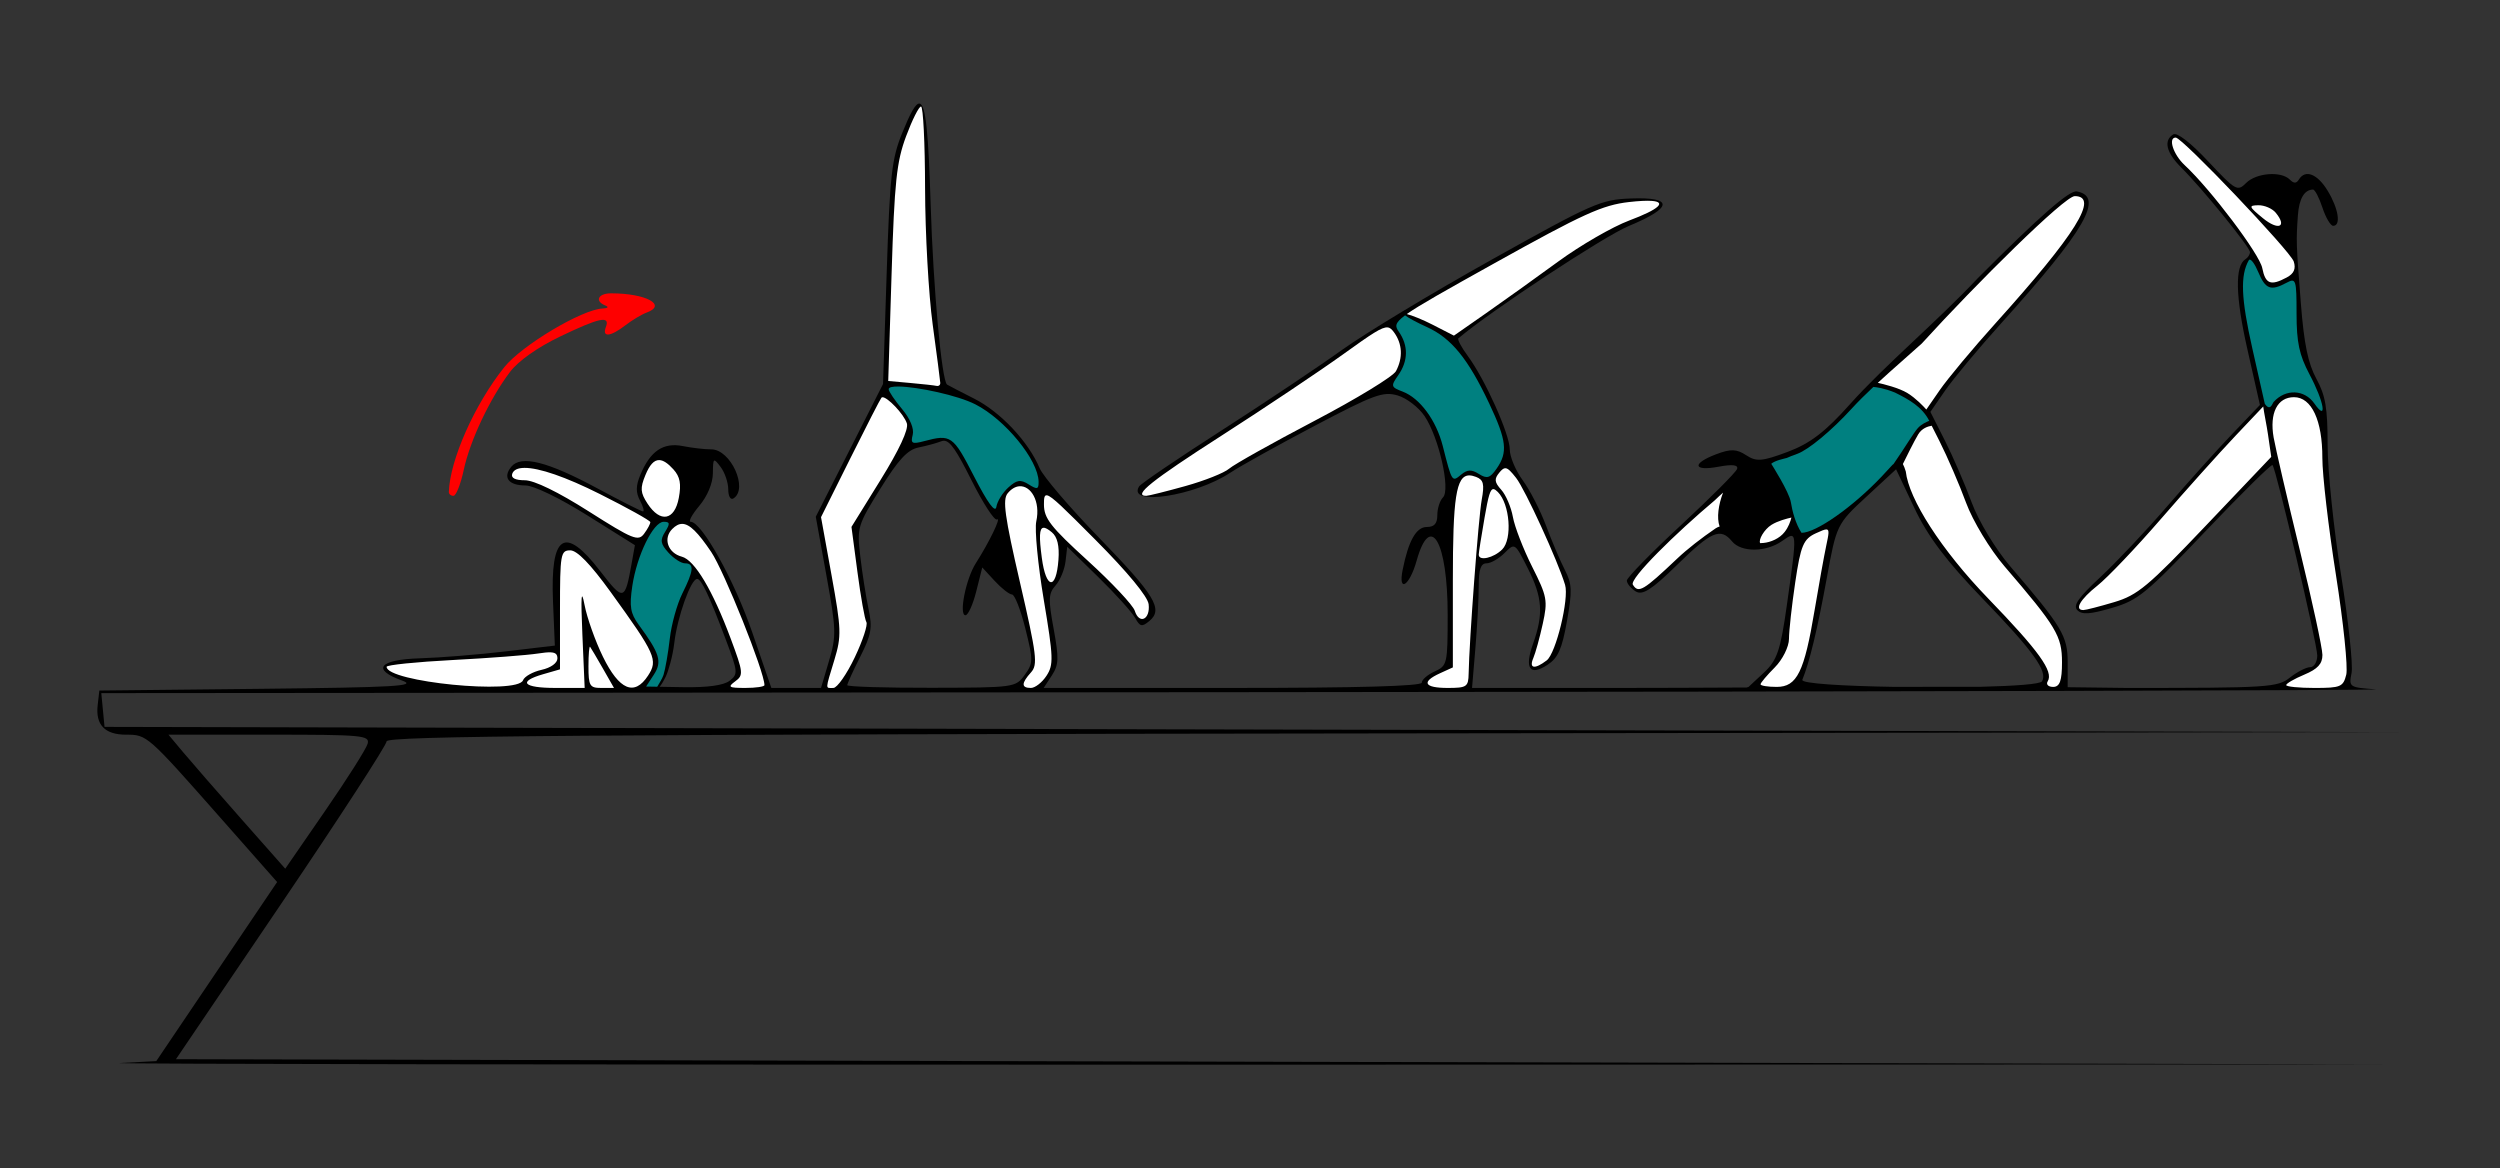 <?xml version="1.0" encoding="UTF-8" standalone="no"?>
<!-- Created with Inkscape (http://www.inkscape.org/) -->

<svg
   xmlns:dc="http://purl.org/dc/elements/1.1/"
   xmlns:cc="http://creativecommons.org/ns#"
   xmlns:rdf="http://www.w3.org/1999/02/22-rdf-syntax-ns#"
   xmlns:svg="http://www.w3.org/2000/svg"
   xmlns="http://www.w3.org/2000/svg"
   xmlns:sodipodi="http://sodipodi.sourceforge.net/DTD/sodipodi-0.dtd"
   xmlns:inkscape="http://www.inkscape.org/namespaces/inkscape"
   id="svg3482"
   version="1.1"
   inkscape:version="0.91 r13725"
   width="451.402"
   height="210.938"
   viewBox="0 0 451.402 210.938"
   sodipodi:docname="bb720602.svg">
  <rect x="0" y="0" width="451.402" height="210.938" fill="#333333" stroke="none"/>
  <defs
     id="defs3486" />
  <sodipodi:namedview
     pagecolor="#ababab"
     bordercolor="#666666"
     borderopacity="1"
     objecttolerance="10"
     gridtolerance="10"
     guidetolerance="10"
     inkscape:pageopacity="0"
     inkscape:pageshadow="2"
     inkscape:window-width="1578"
     inkscape:window-height="854"
     id="namedview3484"
     showgrid="false"
     inkscape:zoom="1.9580856"
     inkscape:cx="227.38945"
     inkscape:cy="85.621357"
     inkscape:window-x="0"
     inkscape:window-y="0"
     inkscape:window-maximized="0"
     inkscape:current-layer="svg3482" />
  <g
     id="g4565"
     transform="translate(0.647,7.028)">
    <path
       style="fill:#fe0000"
       d="m 80.397,81.797 c 0.188,-5.781 4.672,-15.866 10.019,-22.534 3.16,-3.941 14.018,-10.421 17.738,-10.587 0.979,-0.044 1.18,-0.268 0.491,-0.547 -1.968,-0.796 -1.298,-2.192 1.051,-2.192 6.288,0 10.172,2.098 6.425,3.47 -0.9,0.329 -2.638,1.371 -3.864,2.314 -2.702,2.08 -4.237,2.215 -3.508,0.309 0.814,-2.129 -1.134,-1.723 -8.323,1.733 -3.995,1.92 -7.471,4.378 -8.953,6.328 -3.638,4.789 -7.248,12.415 -8.378,17.7 C 82.541,80.382 81.702,82.5 81.231,82.5 c -0.471,0 -0.847,-0.316 -0.834,-0.703 z"
       id="path3496"
       inkscape:connector-curvature="0" />
    <path
       id="path4559"
       d="m 165.359,11.672 c -0.716,-0.051 -1.702,1.853 -3.109,5.328 -1.901,4.693 -2.214,7.516 -2.799,25.299 l -0.658,20.016 -6.072,11.98 -6.072,11.979 1.916,10.576 c 1.783,9.84 1.817,10.915 0.473,15.457 l -1.445,4.881 -4.484,0 -4.484,0 -3.453,-10.051 c -3.208,-9.341 -9.115,-19.949 -11.109,-19.949 -0.474,0 0.226,-1.298 1.557,-2.885 1.463,-1.745 2.431,-4.06 2.449,-5.859 0.028,-2.819 0.102,-2.879 1.402,-1.154 0.755,1.001 1.373,2.818 1.373,4.039 0,1.241 0.411,1.965 0.934,1.641 2.758,-1.71 -0.495,-8.89 -4.016,-8.863 -1.133,0.009 -3.442,-0.258 -5.133,-0.594 -3.522,-0.699 -5.886,0.911 -7.666,5.221 -0.816,1.977 -0.83,3.162 -0.053,4.619 0.575,1.078 0.817,1.961 0.537,1.961 -0.28,0 -3.975,-1.869 -8.211,-4.152 -9.004,-4.854 -13.788,-6.063 -15.553,-3.93 -1.609,1.945 -0.521,3.395 2.551,3.395 1.463,0 6.173,2.277 11.146,5.391 l 8.611,5.391 -0.586,3.281 c -1.22,6.834 -1.449,6.889 -5.699,1.379 -6.418,-8.321 -9.011,-6.627 -8.502,5.555 l 0.33,7.916 -8.879,1.049 c -4.883,0.577 -11.822,1.137 -15.42,1.246 -7.441,0.226 -8.886,2.002 -3.271,4.021 2.779,1 -1.089,1.224 -25.701,1.49 l -28.973,0.312 -0.301,2.635 c -0.407,3.565 1.293,5.334 5.127,5.334 3.787,0 3.813,0.021 16.982,14.943 l 10.293,11.662 -10.91,16.168 -10.91,16.166 -6.543,0.344 c -3.598,0.189 87.665,0.323 202.805,0.299 l 209.346,-0.045 -201.027,-0.471 -201.027,-0.473 19.018,-28.092 c 10.46,-15.451 19.018,-28.634 19.018,-29.297 0,-0.977 34.475,-1.248 182.01,-1.436 l 182.01,-0.232 -207.477,-0.471 -207.477,-0.473 -0.293,-3.047 -0.293,-3.047 207.77,-0.174 c 114.273,-0.095 205.577,-0.327 202.896,-0.516 -4.776,-0.336 -4.864,-0.396 -4.354,-2.955 0.286,-1.436 -0.57,-9.418 -1.902,-17.736 -1.333,-8.318 -2.422,-18.845 -2.422,-23.393 0,-6.719 -0.381,-8.965 -2.029,-11.982 -1.494,-2.737 -2.23,-6.303 -2.799,-13.557 -0.855,-10.897 -0.867,-11.263 -0.541,-15.938 0.211,-3.022 1.153,-4.638 2.727,-4.674 0.346,-0.008 1.113,1.463 1.707,3.268 0.594,1.805 1.467,3.281 1.941,3.281 1.448,0 0.958,-3.113 -0.996,-6.328 -1.864,-3.067 -4.038,-3.915 -5.201,-2.027 -0.452,0.734 -0.913,0.734 -1.645,0 -1.562,-1.567 -6.06,-1.211 -7.885,0.625 -1.559,1.568 -1.88,1.387 -6.844,-3.906 -3.183,-3.394 -5.636,-5.29 -6.309,-4.873 -1.798,1.115 -1.264,3.308 1.463,6.006 3.707,3.669 12.391,14.36 12.391,15.256 0,0.42 -0.367,0.99 -0.814,1.268 -1.932,1.198 -1.818,6.685 0.338,16.236 L 407.408,66.094 402.477,71.25 c -2.712,2.836 -8.022,8.742 -11.801,13.125 -3.779,4.383 -9.221,10.149 -12.092,12.814 -3.967,3.683 -4.961,5.112 -4.145,5.953 0.825,0.85 2.27,0.758 6.23,-0.396 4.724,-1.378 6.144,-2.539 16.908,-13.852 6.463,-6.792 11.91,-12.169 12.104,-11.949 0.675,0.764 8.081,32.288 8.078,34.383 -0.002,1.16 -0.578,2.109 -1.279,2.109 -0.702,0 -2.345,0.844 -3.652,1.875 -2.252,1.777 -3.79,1.875 -29.463,1.875 -3.498,-0.058 -7.067,-0.099 -10.664,-0.133 -8.9e-4,-0.019 -0.006,-0.035 -0.006,-0.055 l 0,-4.453 c 0,-4.732 -1.004,-6.409 -10.387,-17.332 -2.609,-3.038 -5.721,-8.189 -6.926,-11.463 -1.203,-3.27 -3.378,-8.3 -4.832,-11.178 l -2.643,-5.23 2.684,-3.887 c 1.475,-2.136 6.024,-7.591 10.109,-12.125 15.238,-16.909 18.641,-22.835 13.66,-23.797 -1.339,-0.259 -6.679,4.417 -17.928,15.701 -7.253,7.734 -16.744,15.671 -23.021,22.693 -4.469,5.013 -7.21,7.112 -11.27,8.631 -4.629,1.732 -5.657,1.815 -7.504,0.602 -1.724,-1.133 -2.775,-1.168 -5.42,-0.166 -4.443,1.682 -4.159,3.113 0.445,2.246 2.493,-0.469 3.598,-0.334 3.338,0.41 -0.214,0.612 -4.78,5.184 -10.146,10.16 -5.366,4.976 -9.758,9.472 -9.758,9.99 0,0.519 0.714,1.395 1.586,1.947 1.23,0.778 2.909,-0.296 7.49,-4.783 6.206,-6.078 7.831,-6.77 9.926,-4.238 1.659,2.005 6.12,1.976 9.016,-0.059 2.787,-1.959 2.785,-1.97 0.867,11.637 -1.141,8.093 -1.756,9.905 -4.123,12.105 L 315.074,117 l -0.344,0.107 c -8.233,0.044 -16.173,0.08 -23.441,0.08 l -26.143,0 0.604,-7.172 c 0.332,-3.945 0.605,-9.007 0.605,-11.25 0,-2.999 0.371,-4.078 1.402,-4.078 0.771,0 2.237,-0.84 3.26,-1.865 1.855,-1.861 1.863,-1.856 4.205,2.781 2.649,5.244 2.855,8.208 0.939,13.604 -1.592,4.484 -0.598,5.916 2.635,3.791 1.88,-1.236 2.592,-2.843 3.488,-7.875 0.974,-5.468 0.924,-6.717 -0.377,-9.24 -0.827,-1.605 -2.351,-5.19 -3.387,-7.967 -1.036,-2.777 -2.935,-6.478 -4.221,-8.227 -1.286,-1.748 -2.339,-4.256 -2.34,-5.574 -8.4e-4,-2.725 -4.445,-12.617 -7.582,-16.873 -1.153,-1.565 -1.916,-2.997 -1.695,-3.184 5.805,-4.925 26.291,-18.429 30.773,-20.285 8.004,-3.314 8.144,-5.256 0.354,-4.965 -5.397,0.202 -6.83,0.832 -25.178,11.08 -10.7,5.976 -22.843,13.301 -26.986,16.279 -4.143,2.978 -13.951,9.534 -21.793,14.566 -7.842,5.033 -14.512,9.564 -14.824,10.07 -2.224,3.609 10.075,1.76 16.467,-2.477 1.799,-1.192 8.668,-5.012 15.266,-8.486 10.673,-5.621 12.318,-6.224 14.936,-5.471 1.618,0.465 3.816,2.147 4.885,3.738 2.58,3.84 4.715,13.277 3.32,14.676 -0.563,0.565 -1.023,1.998 -1.023,3.184 0,1.54 -0.541,2.156 -1.893,2.156 -1.916,0 -3.315,2.476 -4.367,7.734 -0.856,4.275 1.254,2.902 2.521,-1.641 2.485,-8.902 5.607,-3.478 5.607,9.738 0,8.883 -0.075,9.215 -2.336,10.248 -1.285,0.587 -2.338,1.499 -2.338,2.025 0,0.634 -11.522,0.957 -34.133,0.957 l -34.135,0 1.465,-2.242 c 1.265,-1.936 1.312,-3.09 0.332,-8.424 -0.989,-5.385 -0.946,-6.391 0.346,-7.834 0.815,-0.911 1.623,-2.857 1.795,-4.324 l 0.312,-2.668 5.607,5.48 c 3.084,3.014 6.071,6.322 6.639,7.35 0.897,1.624 1.237,1.698 2.592,0.57 2.536,-2.111 1.023,-4.603 -9.16,-15.096 -5.255,-5.414 -10.053,-11.034 -10.664,-12.49 -2.008,-4.782 -7.082,-10.17 -11.836,-12.566 -2.57,-1.296 -4.768,-2.437 -4.885,-2.535 C 169.377,61.591 167.863,44.996 167.395,30 166.997,17.274 166.553,11.757 165.359,11.672 Z m 4.451,60.881 c 1.098,0.027 2.272,1.782 4.934,7.092 2.1,4.19 4.179,7.394 4.619,7.121 0.855,-0.53 -1.363,4.061 -3.826,7.922 -1.788,2.802 -3.092,9.375 -1.859,9.375 0.476,0 1.353,-1.941 1.949,-4.314 l 1.084,-4.316 2.254,2.441 c 1.24,1.342 2.643,2.439 3.119,2.439 0.476,0 1.557,2.757 2.4,6.127 1.448,5.781 1.442,6.256 -0.119,8.408 -1.634,2.253 -1.845,2.281 -16.842,2.311 -8.353,0.016 -15.188,-0.196 -15.188,-0.471 0,-0.275 1.055,-2.589 2.344,-5.141 2.013,-3.985 2.225,-5.205 1.496,-8.641 -0.467,-2.2 -1.134,-6.443 -1.482,-9.43 -0.615,-5.28 -0.514,-5.619 3.639,-12.303 3.243,-5.22 4.89,-7 6.848,-7.396 1.418,-0.287 3.291,-0.798 4.162,-1.137 0.158,-0.061 0.312,-0.092 0.469,-0.088 z m 171.898,5.15 3.32,7.027 c 2.405,5.091 5.791,9.583 12.283,16.301 9.194,9.513 11.837,13.193 10.748,14.961 -0.317,0.515 -4.901,0.836 -10.963,0.984 -5.288,-0.01 -10.581,2.8e-4 -15.863,0.016 -8.974,-0.158 -16.736,-0.587 -16.449,-1.279 1.273,-3.08 2.738,-9.169 4.398,-18.287 1.764,-9.69 1.835,-9.839 7.154,-14.756 l 5.371,-4.967 z M 125.225,97.5 c 0.766,0 2.205,3.054 5.246,11.143 2.131,5.668 2.163,6.054 0.609,7.254 -1.068,0.825 -3.987,1.227 -8.355,1.152 l -4.27,-0.072 c 0.377,-0.452 0.814,-1.212 1.109,-1.83 0.444,-0.929 1.251,-3.607 1.541,-6.094 C 121.653,104.367 124.101,97.5 125.225,97.5 Z m -95.455,28.125 18.205,0 c 16.885,0 18.173,0.119 17.758,1.641 -0.246,0.902 -3.694,6.347 -7.662,12.1 l -7.215,10.461 -7.904,-8.947 C 38.604,135.958 33.859,130.514 32.408,128.779 l -2.639,-3.154 z"
       style="fill:#000000"
       inkscape:connector-curvature="0" />
    <path
       id="path4557"
       d="m 165.654,12.201 c -0.386,0.008 -1.602,2.433 -2.703,5.391 -1.709,4.59 -2.093,8.216 -2.611,24.773 l -0.607,19.398 4.012,0.361 c 2.207,0.198 4.327,0.433 4.713,0.523 0.386,0.09 0.688,-0.152 0.672,-0.539 -0.016,-0.387 -0.633,-5.133 -1.371,-10.547 -0.738,-5.414 -1.357,-16.488 -1.373,-24.609 -0.016,-8.121 -0.345,-14.76 -0.73,-14.752 z M 392.203,17.812 c -1.433,0 -0.446,3.06 1.602,4.967 4.754,4.427 13.515,16.045 14.023,18.596 0.577,2.892 1.521,3.254 4.428,1.693 1.297,-0.696 1.675,-1.558 1.26,-2.871 C 412.927,38.338 393.385,17.812 392.203,17.812 Z m -18.225,10.572 c -1.823,-0.011 -17.702,15.707 -27.627,26.613 -2.262,2.06 -5.132,4.505 -7.941,7.1 0.961,0.213 3.801,0.89 5.369,1.859 1.539,0.951 2.86,2.37 3.395,2.961 l 2.389,-3.461 c 1.475,-2.136 6.028,-7.591 10.113,-12.125 14.508,-16.099 18.759,-22.921 14.303,-22.947 z m -76.412,0.861 c -0.91,-0.062 -2.272,0.003 -4.086,0.209 -4.786,0.543 -8.26,2.123 -24.262,11.033 -8.959,4.989 -13.598,7.594 -15.854,9.191 0.922,0.225 2.915,1.03 4.584,1.885 l 3.926,2.01 5.744,-4.006 c 3.16,-2.203 9.041,-6.414 13.07,-9.359 4.029,-2.945 9.813,-6.288 12.852,-7.428 5.416,-2.032 6.755,-3.35 4.025,-3.535 z m 109.562,0.787 c -1.815,0.031 -1.744,0.235 0.814,2.334 2.807,2.302 4.452,1.596 2.311,-0.992 -0.626,-0.756 -2.031,-1.36 -3.125,-1.342 z M 249.91,52.092 c -1.038,-0.113 -2.87,1.134 -7.957,4.791 -4.312,3.101 -14.255,9.754 -22.094,14.785 C 207.273,79.746 203.832,82.5 206.328,82.5 c 0.397,0 3.566,-0.791 7.041,-1.758 3.475,-0.967 7.041,-2.385 7.924,-3.15 0.883,-0.766 7.81,-4.648 15.395,-8.627 7.585,-3.979 14.21,-8.017 14.721,-8.975 1.285,-2.409 1.16,-4.937 -0.344,-7 -0.375,-0.514 -0.682,-0.847 -1.154,-0.898 z M 413.561,64.688 c -3.007,0 -4.454,2.865 -3.678,7.279 0.339,1.926 2.46,11.057 4.713,20.291 2.253,9.234 4.096,17.772 4.096,18.973 0,1.608 -0.861,2.543 -3.271,3.553 -1.799,0.754 -3.27,1.605 -3.27,1.889 0,0.284 2.304,0.516 5.121,0.516 4.71,0 5.171,-0.192 5.721,-2.389 0.329,-1.314 -0.511,-9.435 -1.865,-18.047 -1.355,-8.612 -2.457,-18.105 -2.449,-21.096 0.018,-6.771 -1.941,-10.969 -5.117,-10.969 z m -254.906,0.012 c -0.057,0.009 -0.106,0.033 -0.143,0.072 -0.195,0.212 -2.731,5.154 -5.635,10.982 l -5.279,10.596 1.912,10.551 c 1.758,9.703 1.798,10.924 0.51,15.186 -1.695,5.604 -1.676,5.102 -0.191,5.102 0.677,0 2.413,-2.483 3.859,-5.518 1.446,-3.035 2.39,-5.905 2.1,-6.377 -0.291,-0.472 -1.016,-4.532 -1.611,-9.021 l -1.082,-8.164 5.268,-8.504 c 3.352,-5.41 5.076,-9.113 4.738,-10.18 -0.536,-1.693 -3.585,-4.858 -4.445,-4.725 z M 408,66.367 402.965,71.688 c -2.945,3.111 -9.009,9.875 -13.475,15.031 -4.466,5.156 -9.606,10.552 -11.422,11.992 -3.12,2.473 -4.235,4.414 -2.537,4.414 0.421,0 2.918,-0.642 5.549,-1.426 4.243,-1.264 6.114,-2.826 16.576,-13.828 L 409.451,75.469 408.861,71.4 C 408.632,69.816 408.157,67.566 408,66.367 Z m -59.855,3.475 c -0.685,0.115 -1.781,0.449 -2.443,1.568 -0.788,1.331 -2.128,4.049 -2.764,5.346 0.18,0.312 0.341,0.753 0.525,1.34 0.532,4.951 6.345,14.108 14.877,22.936 9.194,9.513 11.837,13.193 10.748,14.961 -0.342,0.555 0.1,1.008 0.98,1.008 1.203,0 1.602,-1.107 1.602,-4.453 0,-4.732 -1.006,-6.409 -10.389,-17.332 -2.609,-3.038 -5.723,-8.189 -6.928,-11.463 -1.203,-3.27 -3.375,-8.3 -4.828,-11.178 l -1.381,-2.732 z m -229.766,6.203 c -0.948,-0.016 -1.735,0.874 -2.488,2.699 -0.977,2.366 -0.919,3.176 0.375,5.156 2.307,3.533 4.887,3.065 5.652,-1.025 0.473,-2.53 0.23,-3.821 -0.975,-5.156 -0.992,-1.099 -1.827,-1.661 -2.564,-1.674 z m -24.33,1.408 c -1.199,0.009 -1.958,0.358 -2.205,1.062 -0.267,0.761 0.53,1.172 2.275,1.172 1.675,0 6.014,2.112 11.527,5.613 7.999,5.08 8.951,5.463 10.008,4.039 0.643,-0.866 1.145,-1.809 1.117,-2.098 -0.028,-0.288 -4.13,-2.569 -9.113,-5.07 -6.194,-3.108 -10.971,-4.738 -13.609,-4.719 z m 177.193,0.068 c -0.065,-0.009 -0.128,-0.009 -0.191,0.002 -0.303,0.05 -0.598,0.322 -0.98,0.785 -0.95,1.148 -0.884,1.732 0.35,3.1 0.836,0.927 1.78,3.131 2.098,4.902 0.317,1.771 1.884,5.821 3.482,8.998 2.707,5.379 2.839,6.089 1.91,10.312 -0.549,2.494 -1.315,5.273 -1.703,6.176 -0.819,1.903 0.237,2.085 2.422,0.416 1.666,-1.272 4.068,-11.144 3.316,-13.633 -1.31,-4.341 -7.217,-17.237 -8.844,-19.312 -0.888,-1.133 -1.406,-1.682 -1.859,-1.746 z m -6.547,1.291 c -2.463,-0.054 -3.014,4.224 -3.014,18.887 l 0,15.779 -2.336,1.066 c -3.426,1.566 -2.854,2.643 1.402,2.643 3.444,0 3.741,-0.203 3.783,-2.578 0.107,-5.989 1.775,-28.168 2.361,-31.389 0.519,-2.852 0.331,-3.617 -1.02,-4.137 -0.434,-0.167 -0.826,-0.264 -1.178,-0.271 z m -81.301,1.961 c -0.694,0.057 -1.42,0.451 -2.094,1.266 -0.953,1.152 -0.54,4.146 2.221,16.1 3.03,13.121 3.244,14.851 1.992,16.238 -1.77,1.962 -1.777,2.811 -0.021,2.811 0.759,0 2.027,-0.988 2.816,-2.197 1.302,-1.994 1.257,-3.268 -0.492,-13.721 -1.06,-6.337 -1.668,-12.707 -1.352,-14.154 0.799,-3.647 -0.989,-6.512 -3.07,-6.342 z m 85.664,0.521 c -0.63,-0.095 -0.971,1.219 -1.658,5.178 -0.575,3.314 -1.045,6.306 -1.045,6.65 0,1.21 2.686,0.61 4.238,-0.947 1.864,-1.87 1.386,-8.186 -0.785,-10.363 -0.298,-0.299 -0.54,-0.486 -0.75,-0.518 z m 41.412,0.629 c -0.463,0.411 -0.926,0.825 -1.406,1.297 -0.015,0.015 -0.024,0.028 -0.039,0.043 -7.055,5.929 -15.502,14.213 -14.844,15.281 0.997,1.618 1.885,1.095 8.006,-4.711 1.836,-1.741 4.411,-3.738 6.955,-5.471 0.259,-0.16 0.486,-0.268 0.707,-0.322 -0.568,-1.59 -0.202,-3.96 0.621,-6.117 z m -122.07,0.484 c -0.519,-0.087 -0.551,0.569 -0.551,1.65 0,2.512 1.182,4.028 7.908,10.154 4.349,3.96 8.169,8.03 8.49,9.045 0.802,2.536 2.821,1.59 2.506,-1.174 -0.158,-1.386 -3.814,-5.815 -9.58,-11.609 -5.69,-5.718 -7.909,-7.922 -8.773,-8.066 z m 134.414,4.016 c -0.804,0.176 -2.457,0.599 -3.6,1.312 -1.329,0.831 -2.398,2.716 -2.045,3.309 0.205,-0.015 0.395,-0.022 0.605,-0.037 1.292,-0.12 2.909,-0.803 3.818,-1.988 0.68,-0.872 1.027,-1.838 1.221,-2.596 z m -200.291,1.143 c -0.612,-0.001 -1.188,0.317 -1.789,0.92 -1.699,1.705 -0.789,4.34 1.729,5 2.313,0.607 5.569,6.061 8.82,14.777 2.292,6.144 2.341,6.619 0.82,7.734 -1.416,1.039 -1.184,1.189 1.83,1.189 1.897,0 3.449,-0.229 3.449,-0.508 0,-2.401 -7.277,-20.593 -9.627,-24.066 -2.362,-3.491 -3.886,-5.044 -5.232,-5.047 z m 65.236,0.699 c -0.763,0.069 -0.791,1.691 -0.299,5.412 0.754,5.7 2.593,5.936 3.006,0.387 0.19,-2.547 -0.195,-4.153 -1.191,-4.982 -0.671,-0.559 -1.169,-0.848 -1.516,-0.816 z m 141.377,0.301 c -0.342,-0.012 -0.945,0.255 -1.9,0.691 -2.254,1.03 -2.747,2.197 -3.732,8.842 -0.624,4.209 -1.133,8.811 -1.133,10.23 0,1.419 -1.158,3.742 -2.57,5.158 -1.412,1.417 -2.566,2.785 -2.566,3.043 0,0.258 1.312,0.469 2.916,0.469 3.668,1e-4 4.979,-2.662 6.855,-13.896 0.758,-4.541 1.704,-9.779 2.102,-11.643 0.443,-2.079 0.599,-2.875 0.029,-2.895 z M 102.32,92.344 c -1.739,0 -1.854,0.657 -1.854,10.742 l 0,10.744 -3.037,0.877 c -4.647,1.342 -3.623,2.48 2.229,2.48 l 5.264,0 -0.412,-9.609 c -0.301,-6.998 -0.196,-8.463 0.387,-5.391 0.44,2.32 1.938,6.539 3.326,9.375 2.948,6.019 5.682,7.165 8.135,3.41 1.846,-2.826 1.38,-3.866 -6.764,-15.129 -3.631,-5.022 -6.033,-7.5 -7.273,-7.5 z m 3.586,17.422 c -0.164,-0.215 -0.299,1.367 -0.299,3.516 0,3.527 0.223,3.906 2.305,3.906 l 2.305,0 -2.006,-3.516 c -1.104,-1.934 -2.141,-3.691 -2.305,-3.906 z m -7.088,0.996 c -0.535,-0.029 -1.286,0.046 -2.322,0.209 -1.928,0.303 -8.868,0.833 -15.422,1.176 -6.554,0.343 -11.916,0.892 -11.916,1.221 0,2.737 23.62,5.074 24.629,2.438 0.263,-0.689 1.769,-1.537 3.346,-1.885 C 98.809,113.551 100,112.692 100,111.854 c 0,-0.707 -0.29,-1.044 -1.182,-1.092 z"
       style="fill:#ffffff"
       inkscape:connector-curvature="0" />
    <path
       inkscape:connector-curvature="0"
       id="path4547"
       d="m 405.516,39.854 c -0.047,0.014 -0.085,0.049 -0.117,0.105 -1.569,2.765 -1.406,6.865 0.637,15.93 l 2.25,9.988 c 1.005,1.462 1.349,-0.054 1.604,-0.336 2.166,-2.401 5.562,-2.265 7.348,0.293 2.39,3.423 1.774,-0.266 -0.881,-5.275 -1.85,-3.489 -2.336,-5.771 -2.336,-10.953 0,-6.181 -0.102,-6.493 -1.809,-5.576 -2.86,1.535 -3.806,1.173 -5.119,-1.961 -0.591,-1.411 -1.249,-2.314 -1.576,-2.215 z M 253.053,49.91 c -1.955,1.45 -1.777,2.023 -1.145,2.93 1.763,2.525 1.73,5.279 -0.094,7.891 -1.372,1.965 -1.324,2.136 0.812,2.951 3.108,1.185 6.05,5.176 7.229,9.801 1.68,6.595 1.666,6.57 3.316,5.195 1.139,-0.948 1.858,-0.975 3.219,-0.123 1.461,0.915 1.993,0.754 3.195,-0.969 2.055,-2.943 1.811,-5.081 -1.336,-11.754 -3.815,-8.09 -6.851,-11.815 -11.254,-13.807 -1.623,-0.734 -3.371,-1.651 -3.943,-2.115 z M 161.658,62.762 c -1.134,-0.019 -1.846,0.126 -1.846,0.484 0,0.386 1.083,1.993 2.406,3.57 1.466,1.748 2.221,3.571 1.934,4.672 -0.406,1.558 -0.125,1.716 2.035,1.143 4.88,-1.294 5.244,-1.038 9.047,6.371 2.461,4.795 3.835,6.67 4.023,5.488 0.157,-0.987 1.126,-2.559 2.154,-3.492 1.541,-1.399 2.19,-1.497 3.688,-0.559 1.542,0.966 1.811,0.89 1.783,-0.51 -0.079,-3.92 -6.041,-11.206 -11.412,-13.945 -3.21,-1.637 -10.412,-3.166 -13.812,-3.223 z m 175.947,0.078 c -1.372,1.292 -2.721,2.607 -3.945,3.951 -3.576,3.915 -7.752,7.384 -9.773,8.117 -0.827,0.3 -1.45,0.537 -1.902,0.75 -0.502,0.141 -2.114,0.449 -2.816,1.051 0,2e-5 3.252,5.102 3.543,6.947 0.256,1.601 0.842,3.88 1.926,5.525 2.609,3e-5 9.202,-4.624 14.422,-10.115 0.749,-0.788 1.416,-1.508 2.02,-2.18 0.061,-0.049 0.109,-0.078 0.166,-0.121 2.106,-3.04 3.601,-5.603 4.389,-6.488 0.63,-0.709 1.565,-1.121 2.062,-1.32 -1.272,-2.521 -3.653,-3.845 -6.184,-5.102 -2.003,-0.818 -3.437,-0.981 -3.906,-1.016 z M 119.186,87.188 c -1.877,0 -4.835,6.052 -5.662,11.584 -0.554,3.707 -0.348,4.955 1.16,7.01 3.809,5.188 4.257,6.667 2.732,9 l -1.406,2.154 2.016,0.033 c 0.27,-0.506 0.898,-1.407 1.129,-2.125 0.332,-1.031 0.844,-3.984 1.137,-6.562 0.293,-2.578 1.316,-6.253 2.271,-8.166 2.063,-4.13 2.178,-5.428 0.48,-5.428 -0.691,0 -2.04,-0.868 -2.996,-1.928 -1.437,-1.593 -1.543,-2.243 -0.605,-3.75 0.933,-1.498 0.888,-1.822 -0.256,-1.822 z"
       style="fill:#008080" />
  </g>
</svg>
